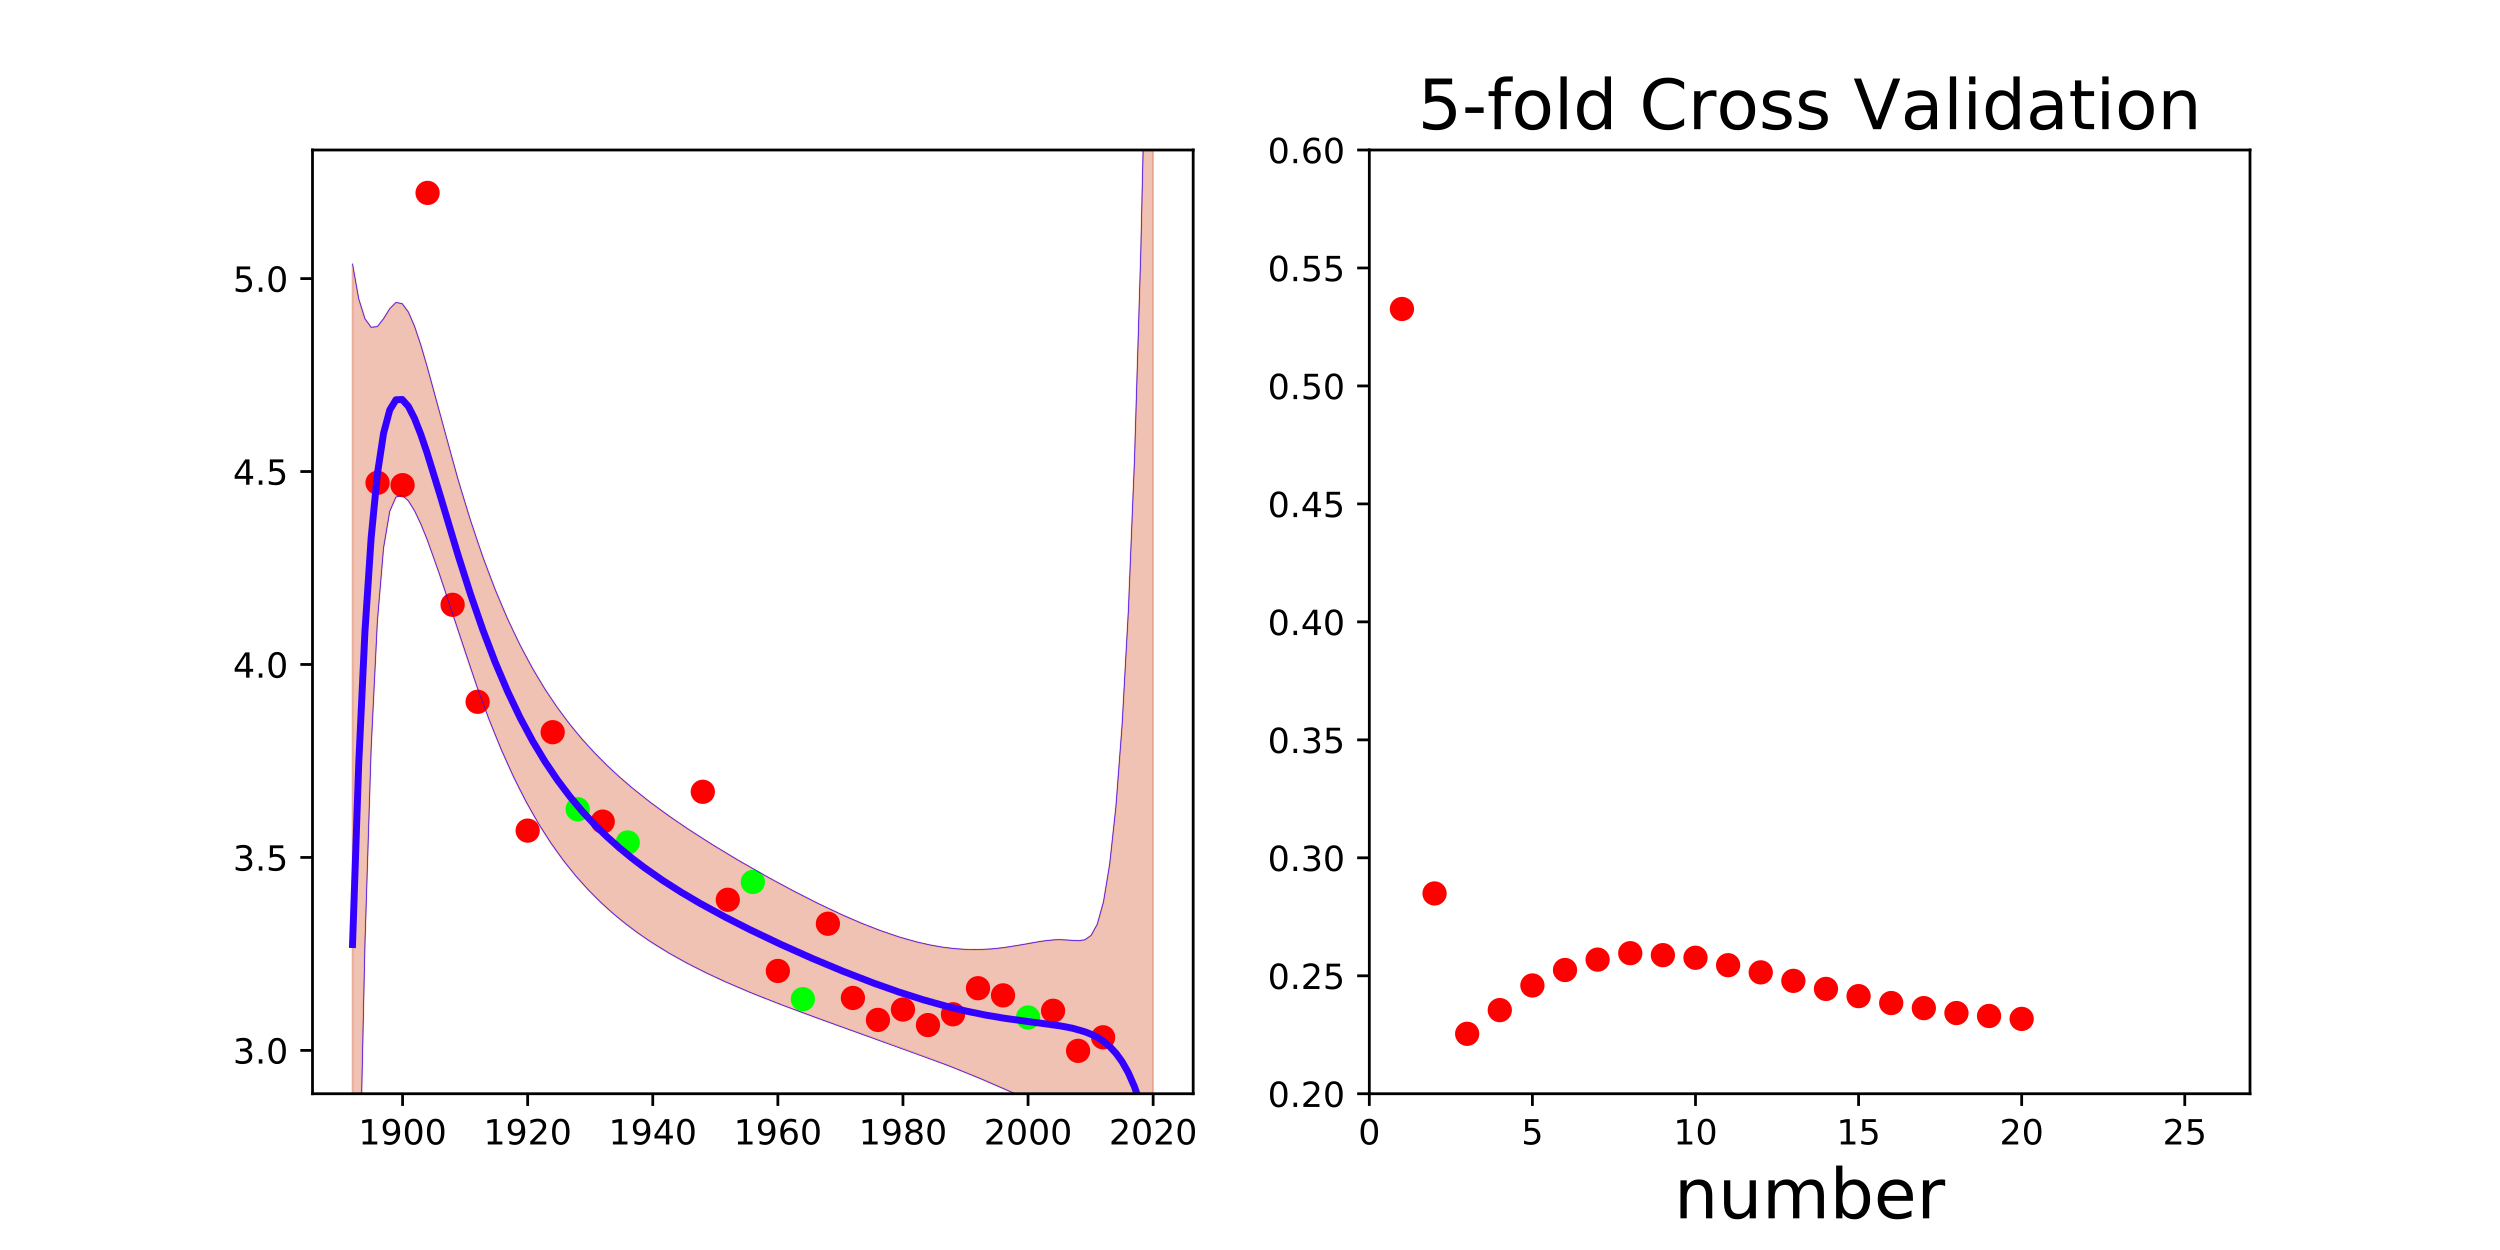 <?xml version="1.0" encoding="utf-8" standalone="no"?>
<!DOCTYPE svg PUBLIC "-//W3C//DTD SVG 1.1//EN"
  "http://www.w3.org/Graphics/SVG/1.1/DTD/svg11.dtd">
<!-- Created with matplotlib (http://matplotlib.org/) -->
<svg height="360pt" version="1.1" viewBox="0 0 720 360" width="720pt" xmlns="http://www.w3.org/2000/svg" xmlns:xlink="http://www.w3.org/1999/xlink">
 <defs>
  <style type="text/css">
*{stroke-linecap:butt;stroke-linejoin:round;}
  </style>
 </defs>
 <g id="figure_1">
  <g id="patch_1">
   <path d="M 0 360 
L 720 360 
L 720 0 
L 0 0 
z
" style="fill:none;"/>
  </g>
  <g id="axes_1">
   <g id="patch_2">
    <path d="M 90 315 
L 343.636 315 
L 343.636 43.2 
L 90 43.2 
z
" style="fill:none;"/>
   </g>
   <g id="patch_3">
    <path clip-path="url(#p82df123329)" d="M 101.529 76.041 
L 103.316 86.064 
L 105.104 91.789 
L 106.891 94.267 
L 108.679 94.055 
L 110.466 91.777 
L 112.254 88.869 
L 114.041 87.111 
L 115.828 87.439 
L 117.616 89.871 
L 119.403 94.002 
L 121.191 99.341 
L 122.978 105.447 
L 124.766 111.969 
L 126.553 118.645 
L 128.34 125.295 
L 130.128 131.796 
L 131.915 138.073 
L 133.703 144.086 
L 135.49 149.813 
L 137.278 155.249 
L 139.065 160.397 
L 140.852 165.264 
L 142.64 169.86 
L 144.427 174.199 
L 146.215 178.293 
L 148.002 182.155 
L 149.79 185.798 
L 151.577 189.237 
L 153.364 192.482 
L 155.152 195.547 
L 156.939 198.444 
L 158.727 201.184 
L 160.514 203.778 
L 162.302 206.237 
L 164.089 208.57 
L 165.876 210.787 
L 167.664 212.897 
L 169.451 214.909 
L 171.239 216.83 
L 173.026 218.668 
L 174.814 220.429 
L 176.601 222.119 
L 178.388 223.746 
L 180.176 225.314 
L 181.963 226.828 
L 183.751 228.293 
L 185.538 229.713 
L 187.326 231.092 
L 189.113 232.433 
L 190.9 233.741 
L 192.688 235.017 
L 194.475 236.265 
L 196.263 237.487 
L 198.05 238.684 
L 199.838 239.86 
L 201.625 241.015 
L 203.412 242.152 
L 205.2 243.271 
L 206.987 244.373 
L 208.775 245.461 
L 210.562 246.534 
L 212.35 247.593 
L 214.137 248.638 
L 215.924 249.671 
L 217.712 250.691 
L 219.499 251.699 
L 221.287 252.695 
L 223.074 253.678 
L 224.862 254.648 
L 226.649 255.606 
L 228.436 256.55 
L 230.224 257.481 
L 232.011 258.398 
L 233.799 259.299 
L 235.586 260.186 
L 237.374 261.056 
L 239.161 261.908 
L 240.948 262.743 
L 242.736 263.558 
L 244.523 264.352 
L 246.311 265.125 
L 248.098 265.875 
L 249.886 266.6 
L 251.673 267.299 
L 253.461 267.97 
L 255.248 268.612 
L 257.035 269.223 
L 258.823 269.801 
L 260.61 270.344 
L 262.398 270.85 
L 264.185 271.318 
L 265.973 271.745 
L 267.76 272.129 
L 269.547 272.469 
L 271.335 272.763 
L 273.122 273.008 
L 274.91 273.204 
L 276.697 273.349 
L 278.485 273.441 
L 280.272 273.48 
L 282.059 273.465 
L 283.847 273.398 
L 285.634 273.278 
L 287.422 273.108 
L 289.209 272.891 
L 290.997 272.633 
L 292.784 272.34 
L 294.571 272.023 
L 296.359 271.695 
L 298.146 271.372 
L 299.934 271.077 
L 301.721 270.835 
L 303.509 270.674 
L 305.296 270.619 
L 307.083 270.68 
L 308.871 270.825 
L 310.658 270.924 
L 312.446 270.658 
L 314.233 269.398 
L 316.021 266.15 
L 317.808 259.698 
L 319.595 248.828 
L 321.383 232.322 
L 323.17 208.734 
L 324.958 176.165 
L 326.745 132.077 
L 328.533 73.118 
L 330.32 -5.083 
L 332.107 -108.184 
L 332.107 775.859 
L 330.32 655.271 
L 328.533 563.49 
L 326.745 493.993 
L 324.958 441.729 
L 323.17 402.817 
L 321.383 374.309 
L 319.595 353.983 
L 317.808 340.145 
L 316.021 331.382 
L 314.233 326.327 
L 312.446 323.645 
L 310.658 322.25 
L 308.871 321.44 
L 307.083 320.837 
L 305.296 320.268 
L 303.509 319.665 
L 301.721 319.01 
L 299.934 318.305 
L 298.146 317.561 
L 296.359 316.79 
L 294.571 316.002 
L 292.784 315.205 
L 290.997 314.408 
L 289.209 313.614 
L 287.422 312.826 
L 285.634 312.048 
L 283.847 311.28 
L 282.059 310.523 
L 280.272 309.778 
L 278.485 309.044 
L 276.697 308.321 
L 274.91 307.609 
L 273.122 306.907 
L 271.335 306.215 
L 269.547 305.531 
L 267.76 304.856 
L 265.973 304.187 
L 264.185 303.526 
L 262.398 302.87 
L 260.61 302.22 
L 258.823 301.573 
L 257.035 300.931 
L 255.248 300.292 
L 253.461 299.655 
L 251.673 299.02 
L 249.886 298.386 
L 248.098 297.753 
L 246.311 297.119 
L 244.523 296.486 
L 242.736 295.851 
L 240.948 295.214 
L 239.161 294.575 
L 237.374 293.933 
L 235.586 293.288 
L 233.799 292.638 
L 232.011 291.984 
L 230.224 291.325 
L 228.436 290.66 
L 226.649 289.988 
L 224.862 289.308 
L 223.074 288.62 
L 221.287 287.923 
L 219.499 287.216 
L 217.712 286.497 
L 215.924 285.767 
L 214.137 285.023 
L 212.35 284.265 
L 210.562 283.491 
L 208.775 282.699 
L 206.987 281.889 
L 205.2 281.059 
L 203.412 280.206 
L 201.625 279.33 
L 199.838 278.428 
L 198.05 277.497 
L 196.263 276.536 
L 194.475 275.543 
L 192.688 274.514 
L 190.9 273.446 
L 189.113 272.338 
L 187.326 271.185 
L 185.538 269.984 
L 183.751 268.731 
L 181.963 267.423 
L 180.176 266.054 
L 178.388 264.621 
L 176.601 263.118 
L 174.814 261.541 
L 173.026 259.883 
L 171.239 258.138 
L 169.451 256.301 
L 167.664 254.363 
L 165.876 252.317 
L 164.089 250.156 
L 162.302 247.87 
L 160.514 245.452 
L 158.727 242.89 
L 156.939 240.176 
L 155.152 237.299 
L 153.364 234.248 
L 151.577 231.012 
L 149.79 227.582 
L 148.002 223.946 
L 146.215 220.096 
L 144.427 216.026 
L 142.64 211.73 
L 140.852 207.208 
L 139.065 202.465 
L 137.278 197.512 
L 135.49 192.369 
L 133.703 187.067 
L 131.915 181.65 
L 130.128 176.172 
L 128.34 170.705 
L 126.553 165.335 
L 124.766 160.16 
L 122.978 155.3 
L 121.191 150.894 
L 119.403 147.123 
L 117.616 144.241 
L 115.828 142.664 
L 114.041 143.159 
L 112.254 147.248 
L 110.466 157.8 
L 108.679 179.049 
L 106.891 215.557 
L 105.104 271.897 
L 103.316 353.609 
L 101.529 468.014 
z
" style="fill:#cc3300;opacity:0.3;stroke:#cc3300;stroke-linejoin:miter;stroke-width:0.5;"/>
   </g>
   <g id="matplotlib.axis_1">
    <g id="xtick_1">
     <g id="line2d_1">
      <defs>
       <path d="M 0 0 
L 0 3.5 
" id="m0e217f5b23" style="stroke:#000000;stroke-width:0.8;"/>
      </defs>
      <g>
       <use style="stroke:#000000;stroke-width:0.8;" x="115.94" xlink:href="#m0e217f5b23" y="315"/>
      </g>
     </g>
     <g id="text_1">
      <!-- 1900 -->
      <defs>
       <path d="M 12.406 8.297 
L 28.516 8.297 
L 28.516 63.922 
L 10.984 60.406 
L 10.984 69.391 
L 28.422 72.906 
L 38.281 72.906 
L 38.281 8.297 
L 54.391 8.297 
L 54.391 0 
L 12.406 0 
z
" id="DejaVuSans-31"/>
       <path d="M 10.984 1.516 
L 10.984 10.5 
Q 14.703 8.734 18.5 7.812 
Q 22.312 6.891 25.984 6.891 
Q 35.75 6.891 40.891 13.453 
Q 46.047 20.016 46.781 33.406 
Q 43.953 29.203 39.594 26.953 
Q 35.25 24.703 29.984 24.703 
Q 19.047 24.703 12.672 31.312 
Q 6.297 37.938 6.297 49.422 
Q 6.297 60.641 12.938 67.422 
Q 19.578 74.219 30.609 74.219 
Q 43.266 74.219 49.922 64.516 
Q 56.594 54.828 56.594 36.375 
Q 56.594 19.141 48.406 8.859 
Q 40.234 -1.422 26.422 -1.422 
Q 22.703 -1.422 18.891 -0.688 
Q 15.094 0.047 10.984 1.516 
z
M 30.609 32.422 
Q 37.25 32.422 41.125 36.953 
Q 45.016 41.5 45.016 49.422 
Q 45.016 57.281 41.125 61.844 
Q 37.25 66.406 30.609 66.406 
Q 23.969 66.406 20.094 61.844 
Q 16.219 57.281 16.219 49.422 
Q 16.219 41.5 20.094 36.953 
Q 23.969 32.422 30.609 32.422 
z
" id="DejaVuSans-39"/>
       <path d="M 31.781 66.406 
Q 24.172 66.406 20.328 58.906 
Q 16.5 51.422 16.5 36.375 
Q 16.5 21.391 20.328 13.891 
Q 24.172 6.391 31.781 6.391 
Q 39.453 6.391 43.281 13.891 
Q 47.125 21.391 47.125 36.375 
Q 47.125 51.422 43.281 58.906 
Q 39.453 66.406 31.781 66.406 
z
M 31.781 74.219 
Q 44.047 74.219 50.516 64.516 
Q 56.984 54.828 56.984 36.375 
Q 56.984 17.969 50.516 8.266 
Q 44.047 -1.422 31.781 -1.422 
Q 19.531 -1.422 13.062 8.266 
Q 6.594 17.969 6.594 36.375 
Q 6.594 54.828 13.062 64.516 
Q 19.531 74.219 31.781 74.219 
z
" id="DejaVuSans-30"/>
      </defs>
      <g transform="translate(103.215 329.598)scale(0.1 -0.1)">
       <use xlink:href="#DejaVuSans-31"/>
       <use x="63.623" xlink:href="#DejaVuSans-39"/>
       <use x="127.246" xlink:href="#DejaVuSans-30"/>
       <use x="190.869" xlink:href="#DejaVuSans-30"/>
      </g>
     </g>
    </g>
    <g id="xtick_2">
     <g id="line2d_2">
      <g>
       <use style="stroke:#000000;stroke-width:0.8;" x="151.968" xlink:href="#m0e217f5b23" y="315"/>
      </g>
     </g>
     <g id="text_2">
      <!-- 1920 -->
      <defs>
       <path d="M 19.188 8.297 
L 53.609 8.297 
L 53.609 0 
L 7.328 0 
L 7.328 8.297 
Q 12.938 14.109 22.625 23.891 
Q 32.328 33.688 34.812 36.531 
Q 39.547 41.844 41.422 45.531 
Q 43.312 49.219 43.312 52.781 
Q 43.312 58.594 39.234 62.25 
Q 35.156 65.922 28.609 65.922 
Q 23.969 65.922 18.812 64.312 
Q 13.672 62.703 7.812 59.422 
L 7.812 69.391 
Q 13.766 71.781 18.938 73 
Q 24.125 74.219 28.422 74.219 
Q 39.75 74.219 46.484 68.547 
Q 53.219 62.891 53.219 53.422 
Q 53.219 48.922 51.531 44.891 
Q 49.859 40.875 45.406 35.406 
Q 44.188 33.984 37.641 27.219 
Q 31.109 20.453 19.188 8.297 
z
" id="DejaVuSans-32"/>
      </defs>
      <g transform="translate(139.243 329.598)scale(0.1 -0.1)">
       <use xlink:href="#DejaVuSans-31"/>
       <use x="63.623" xlink:href="#DejaVuSans-39"/>
       <use x="127.246" xlink:href="#DejaVuSans-32"/>
       <use x="190.869" xlink:href="#DejaVuSans-30"/>
      </g>
     </g>
    </g>
    <g id="xtick_3">
     <g id="line2d_3">
      <g>
       <use style="stroke:#000000;stroke-width:0.8;" x="187.996" xlink:href="#m0e217f5b23" y="315"/>
      </g>
     </g>
     <g id="text_3">
      <!-- 1940 -->
      <defs>
       <path d="M 37.797 64.312 
L 12.891 25.391 
L 37.797 25.391 
z
M 35.203 72.906 
L 47.609 72.906 
L 47.609 25.391 
L 58.016 25.391 
L 58.016 17.188 
L 47.609 17.188 
L 47.609 0 
L 37.797 0 
L 37.797 17.188 
L 4.891 17.188 
L 4.891 26.703 
z
" id="DejaVuSans-34"/>
      </defs>
      <g transform="translate(175.271 329.598)scale(0.1 -0.1)">
       <use xlink:href="#DejaVuSans-31"/>
       <use x="63.623" xlink:href="#DejaVuSans-39"/>
       <use x="127.246" xlink:href="#DejaVuSans-34"/>
       <use x="190.869" xlink:href="#DejaVuSans-30"/>
      </g>
     </g>
    </g>
    <g id="xtick_4">
     <g id="line2d_4">
      <g>
       <use style="stroke:#000000;stroke-width:0.8;" x="224.024" xlink:href="#m0e217f5b23" y="315"/>
      </g>
     </g>
     <g id="text_4">
      <!-- 1960 -->
      <defs>
       <path d="M 33.016 40.375 
Q 26.375 40.375 22.484 35.828 
Q 18.609 31.297 18.609 23.391 
Q 18.609 15.531 22.484 10.953 
Q 26.375 6.391 33.016 6.391 
Q 39.656 6.391 43.531 10.953 
Q 47.406 15.531 47.406 23.391 
Q 47.406 31.297 43.531 35.828 
Q 39.656 40.375 33.016 40.375 
z
M 52.594 71.297 
L 52.594 62.312 
Q 48.875 64.062 45.094 64.984 
Q 41.312 65.922 37.594 65.922 
Q 27.828 65.922 22.672 59.328 
Q 17.531 52.734 16.797 39.406 
Q 19.672 43.656 24.016 45.922 
Q 28.375 48.188 33.594 48.188 
Q 44.578 48.188 50.953 41.516 
Q 57.328 34.859 57.328 23.391 
Q 57.328 12.156 50.688 5.359 
Q 44.047 -1.422 33.016 -1.422 
Q 20.359 -1.422 13.672 8.266 
Q 6.984 17.969 6.984 36.375 
Q 6.984 53.656 15.188 63.938 
Q 23.391 74.219 37.203 74.219 
Q 40.922 74.219 44.703 73.484 
Q 48.484 72.75 52.594 71.297 
z
" id="DejaVuSans-36"/>
      </defs>
      <g transform="translate(211.299 329.598)scale(0.1 -0.1)">
       <use xlink:href="#DejaVuSans-31"/>
       <use x="63.623" xlink:href="#DejaVuSans-39"/>
       <use x="127.246" xlink:href="#DejaVuSans-36"/>
       <use x="190.869" xlink:href="#DejaVuSans-30"/>
      </g>
     </g>
    </g>
    <g id="xtick_5">
     <g id="line2d_5">
      <g>
       <use style="stroke:#000000;stroke-width:0.8;" x="260.052" xlink:href="#m0e217f5b23" y="315"/>
      </g>
     </g>
     <g id="text_5">
      <!-- 1980 -->
      <defs>
       <path d="M 31.781 34.625 
Q 24.75 34.625 20.719 30.859 
Q 16.703 27.094 16.703 20.516 
Q 16.703 13.922 20.719 10.156 
Q 24.75 6.391 31.781 6.391 
Q 38.812 6.391 42.859 10.172 
Q 46.922 13.969 46.922 20.516 
Q 46.922 27.094 42.891 30.859 
Q 38.875 34.625 31.781 34.625 
z
M 21.922 38.812 
Q 15.578 40.375 12.031 44.719 
Q 8.5 49.078 8.5 55.328 
Q 8.5 64.062 14.719 69.141 
Q 20.953 74.219 31.781 74.219 
Q 42.672 74.219 48.875 69.141 
Q 55.078 64.062 55.078 55.328 
Q 55.078 49.078 51.531 44.719 
Q 48 40.375 41.703 38.812 
Q 48.828 37.156 52.797 32.312 
Q 56.781 27.484 56.781 20.516 
Q 56.781 9.906 50.312 4.234 
Q 43.844 -1.422 31.781 -1.422 
Q 19.734 -1.422 13.25 4.234 
Q 6.781 9.906 6.781 20.516 
Q 6.781 27.484 10.781 32.312 
Q 14.797 37.156 21.922 38.812 
z
M 18.312 54.391 
Q 18.312 48.734 21.844 45.562 
Q 25.391 42.391 31.781 42.391 
Q 38.141 42.391 41.719 45.562 
Q 45.312 48.734 45.312 54.391 
Q 45.312 60.062 41.719 63.234 
Q 38.141 66.406 31.781 66.406 
Q 25.391 66.406 21.844 63.234 
Q 18.312 60.062 18.312 54.391 
z
" id="DejaVuSans-38"/>
      </defs>
      <g transform="translate(247.327 329.598)scale(0.1 -0.1)">
       <use xlink:href="#DejaVuSans-31"/>
       <use x="63.623" xlink:href="#DejaVuSans-39"/>
       <use x="127.246" xlink:href="#DejaVuSans-38"/>
       <use x="190.869" xlink:href="#DejaVuSans-30"/>
      </g>
     </g>
    </g>
    <g id="xtick_6">
     <g id="line2d_6">
      <g>
       <use style="stroke:#000000;stroke-width:0.8;" x="296.08" xlink:href="#m0e217f5b23" y="315"/>
      </g>
     </g>
     <g id="text_6">
      <!-- 2000 -->
      <g transform="translate(283.355 329.598)scale(0.1 -0.1)">
       <use xlink:href="#DejaVuSans-32"/>
       <use x="63.623" xlink:href="#DejaVuSans-30"/>
       <use x="127.246" xlink:href="#DejaVuSans-30"/>
       <use x="190.869" xlink:href="#DejaVuSans-30"/>
      </g>
     </g>
    </g>
    <g id="xtick_7">
     <g id="line2d_7">
      <g>
       <use style="stroke:#000000;stroke-width:0.8;" x="332.107" xlink:href="#m0e217f5b23" y="315"/>
      </g>
     </g>
     <g id="text_7">
      <!-- 2020 -->
      <g transform="translate(319.382 329.598)scale(0.1 -0.1)">
       <use xlink:href="#DejaVuSans-32"/>
       <use x="63.623" xlink:href="#DejaVuSans-30"/>
       <use x="127.246" xlink:href="#DejaVuSans-32"/>
       <use x="190.869" xlink:href="#DejaVuSans-30"/>
      </g>
     </g>
    </g>
   </g>
   <g id="matplotlib.axis_2">
    <g id="ytick_1">
     <g id="line2d_8">
      <defs>
       <path d="M 0 0 
L -3.5 0 
" id="m6cc4fcee73" style="stroke:#000000;stroke-width:0.8;"/>
      </defs>
      <g>
       <use style="stroke:#000000;stroke-width:0.8;" x="90" xlink:href="#m6cc4fcee73" y="302.509"/>
      </g>
     </g>
     <g id="text_8">
      <!-- 3.0 -->
      <defs>
       <path d="M 40.578 39.312 
Q 47.656 37.797 51.625 33 
Q 55.609 28.219 55.609 21.188 
Q 55.609 10.406 48.188 4.484 
Q 40.766 -1.422 27.094 -1.422 
Q 22.516 -1.422 17.656 -0.516 
Q 12.797 0.391 7.625 2.203 
L 7.625 11.719 
Q 11.719 9.328 16.594 8.109 
Q 21.484 6.891 26.812 6.891 
Q 36.078 6.891 40.938 10.547 
Q 45.797 14.203 45.797 21.188 
Q 45.797 27.641 41.281 31.266 
Q 36.766 34.906 28.719 34.906 
L 20.219 34.906 
L 20.219 43.016 
L 29.109 43.016 
Q 36.375 43.016 40.234 45.922 
Q 44.094 48.828 44.094 54.297 
Q 44.094 59.906 40.109 62.906 
Q 36.141 65.922 28.719 65.922 
Q 24.656 65.922 20.016 65.031 
Q 15.375 64.156 9.812 62.312 
L 9.812 71.094 
Q 15.438 72.656 20.344 73.438 
Q 25.25 74.219 29.594 74.219 
Q 40.828 74.219 47.359 69.109 
Q 53.906 64.016 53.906 55.328 
Q 53.906 49.266 50.438 45.094 
Q 46.969 40.922 40.578 39.312 
z
" id="DejaVuSans-33"/>
       <path d="M 10.688 12.406 
L 21 12.406 
L 21 0 
L 10.688 0 
z
" id="DejaVuSans-2e"/>
      </defs>
      <g transform="translate(67.097 306.309)scale(0.1 -0.1)">
       <use xlink:href="#DejaVuSans-33"/>
       <use x="63.623" xlink:href="#DejaVuSans-2e"/>
       <use x="95.41" xlink:href="#DejaVuSans-30"/>
      </g>
     </g>
    </g>
    <g id="ytick_2">
     <g id="line2d_9">
      <g>
       <use style="stroke:#000000;stroke-width:0.8;" x="90" xlink:href="#m6cc4fcee73" y="246.941"/>
      </g>
     </g>
     <g id="text_9">
      <!-- 3.5 -->
      <defs>
       <path d="M 10.797 72.906 
L 49.516 72.906 
L 49.516 64.594 
L 19.828 64.594 
L 19.828 46.734 
Q 21.969 47.469 24.109 47.828 
Q 26.266 48.188 28.422 48.188 
Q 40.625 48.188 47.75 41.5 
Q 54.891 34.812 54.891 23.391 
Q 54.891 11.625 47.562 5.094 
Q 40.234 -1.422 26.906 -1.422 
Q 22.312 -1.422 17.547 -0.641 
Q 12.797 0.141 7.719 1.703 
L 7.719 11.625 
Q 12.109 9.234 16.797 8.062 
Q 21.484 6.891 26.703 6.891 
Q 35.156 6.891 40.078 11.328 
Q 45.016 15.766 45.016 23.391 
Q 45.016 31 40.078 35.438 
Q 35.156 39.891 26.703 39.891 
Q 22.75 39.891 18.812 39.016 
Q 14.891 38.141 10.797 36.281 
z
" id="DejaVuSans-35"/>
      </defs>
      <g transform="translate(67.097 250.74)scale(0.1 -0.1)">
       <use xlink:href="#DejaVuSans-33"/>
       <use x="63.623" xlink:href="#DejaVuSans-2e"/>
       <use x="95.41" xlink:href="#DejaVuSans-35"/>
      </g>
     </g>
    </g>
    <g id="ytick_3">
     <g id="line2d_10">
      <g>
       <use style="stroke:#000000;stroke-width:0.8;" x="90" xlink:href="#m6cc4fcee73" y="191.373"/>
      </g>
     </g>
     <g id="text_10">
      <!-- 4.0 -->
      <g transform="translate(67.097 195.172)scale(0.1 -0.1)">
       <use xlink:href="#DejaVuSans-34"/>
       <use x="63.623" xlink:href="#DejaVuSans-2e"/>
       <use x="95.41" xlink:href="#DejaVuSans-30"/>
      </g>
     </g>
    </g>
    <g id="ytick_4">
     <g id="line2d_11">
      <g>
       <use style="stroke:#000000;stroke-width:0.8;" x="90" xlink:href="#m6cc4fcee73" y="135.804"/>
      </g>
     </g>
     <g id="text_11">
      <!-- 4.5 -->
      <g transform="translate(67.097 139.604)scale(0.1 -0.1)">
       <use xlink:href="#DejaVuSans-34"/>
       <use x="63.623" xlink:href="#DejaVuSans-2e"/>
       <use x="95.41" xlink:href="#DejaVuSans-35"/>
      </g>
     </g>
    </g>
    <g id="ytick_5">
     <g id="line2d_12">
      <g>
       <use style="stroke:#000000;stroke-width:0.8;" x="90" xlink:href="#m6cc4fcee73" y="80.236"/>
      </g>
     </g>
     <g id="text_12">
      <!-- 5.0 -->
      <g transform="translate(67.097 84.035)scale(0.1 -0.1)">
       <use xlink:href="#DejaVuSans-35"/>
       <use x="63.623" xlink:href="#DejaVuSans-2e"/>
       <use x="95.41" xlink:href="#DejaVuSans-30"/>
      </g>
     </g>
    </g>
   </g>
   <g id="line2d_13">
    <defs>
     <path d="M 0 3 
C 0.796 3 1.559 2.684 2.121 2.121 
C 2.684 1.559 3 0.796 3 0 
C 3 -0.796 2.684 -1.559 2.121 -2.121 
C 1.559 -2.684 0.796 -3 0 -3 
C -0.796 -3 -1.559 -2.684 -2.121 -2.121 
C -2.684 -1.559 -3 -0.796 -3 0 
C -3 0.796 -2.684 1.559 -2.121 2.121 
C -1.559 2.684 -0.796 3 0 3 
z
" id="m9462f3efd0" style="stroke:#ff0000;"/>
    </defs>
    <g clip-path="url(#p82df123329)">
     <use style="fill:#ff0000;stroke:#ff0000;" x="303.285" xlink:href="#m9462f3efd0" y="291.1"/>
     <use style="fill:#ff0000;stroke:#ff0000;" x="267.257" xlink:href="#m9462f3efd0" y="295.227"/>
     <use style="fill:#ff0000;stroke:#ff0000;" x="202.407" xlink:href="#m9462f3efd0" y="228.036"/>
     <use style="fill:#ff0000;stroke:#ff0000;" x="288.874" xlink:href="#m9462f3efd0" y="286.667"/>
     <use style="fill:#ff0000;stroke:#ff0000;" x="108.735" xlink:href="#m9462f3efd0" y="139.046"/>
     <use style="fill:#ff0000;stroke:#ff0000;" x="159.174" xlink:href="#m9462f3efd0" y="210.872"/>
     <use style="fill:#ff0000;stroke:#ff0000;" x="130.351" xlink:href="#m9462f3efd0" y="174.182"/>
     <use style="fill:#ff0000;stroke:#ff0000;" x="238.435" xlink:href="#m9462f3efd0" y="266.035"/>
     <use style="fill:#ff0000;stroke:#ff0000;" x="151.968" xlink:href="#m9462f3efd0" y="239.216"/>
     <use style="fill:#ff0000;stroke:#ff0000;" x="252.846" xlink:href="#m9462f3efd0" y="293.734"/>
     <use style="fill:#ff0000;stroke:#ff0000;" x="274.463" xlink:href="#m9462f3efd0" y="292.11"/>
     <use style="fill:#ff0000;stroke:#ff0000;" x="317.696" xlink:href="#m9462f3efd0" y="298.739"/>
     <use style="fill:#ff0000;stroke:#ff0000;" x="245.64" xlink:href="#m9462f3efd0" y="287.413"/>
     <use style="fill:#ff0000;stroke:#ff0000;" x="260.052" xlink:href="#m9462f3efd0" y="290.749"/>
     <use style="fill:#ff0000;stroke:#ff0000;" x="173.585" xlink:href="#m9462f3efd0" y="236.623"/>
     <use style="fill:#ff0000;stroke:#ff0000;" x="115.94" xlink:href="#m9462f3efd0" y="139.724"/>
     <use style="fill:#ff0000;stroke:#ff0000;" x="137.557" xlink:href="#m9462f3efd0" y="202.118"/>
     <use style="fill:#ff0000;stroke:#ff0000;" x="224.024" xlink:href="#m9462f3efd0" y="279.634"/>
     <use style="fill:#ff0000;stroke:#ff0000;" x="281.668" xlink:href="#m9462f3efd0" y="284.603"/>
     <use style="fill:#ff0000;stroke:#ff0000;" x="310.491" xlink:href="#m9462f3efd0" y="302.645"/>
     <use style="fill:#ff0000;stroke:#ff0000;" x="123.146" xlink:href="#m9462f3efd0" y="55.555"/>
     <use style="fill:#ff0000;stroke:#ff0000;" x="209.613" xlink:href="#m9462f3efd0" y="259.134"/>
    </g>
   </g>
   <g id="line2d_14">
    <defs>
     <path d="M 0 3 
C 0.796 3 1.559 2.684 2.121 2.121 
C 2.684 1.559 3 0.796 3 0 
C 3 -0.796 2.684 -1.559 2.121 -2.121 
C 1.559 -2.684 0.796 -3 0 -3 
C -0.796 -3 -1.559 -2.684 -2.121 -2.121 
C -2.684 -1.559 -3 -0.796 -3 0 
C -3 0.796 -2.684 1.559 -2.121 2.121 
C -1.559 2.684 -0.796 3 0 3 
z
" id="m774ca72acb" style="stroke:#00ff00;"/>
    </defs>
    <g clip-path="url(#p82df123329)">
     <use style="fill:#00ff00;stroke:#00ff00;" x="296.08" xlink:href="#m774ca72acb" y="293.032"/>
     <use style="fill:#00ff00;stroke:#00ff00;" x="180.79" xlink:href="#m774ca72acb" y="242.628"/>
     <use style="fill:#00ff00;stroke:#00ff00;" x="216.818" xlink:href="#m774ca72acb" y="254.006"/>
     <use style="fill:#00ff00;stroke:#00ff00;" x="166.379" xlink:href="#m774ca72acb" y="233.067"/>
     <use style="fill:#00ff00;stroke:#00ff00;" x="231.229" xlink:href="#m774ca72acb" y="287.755"/>
    </g>
   </g>
   <g id="line2d_15">
    <path clip-path="url(#p82df123329)" d="M 101.529 272.027 
L 103.316 219.837 
L 105.104 181.843 
L 106.891 154.912 
L 108.679 136.552 
L 110.466 124.788 
L 112.254 118.059 
L 114.041 115.135 
L 115.828 115.052 
L 117.616 117.056 
L 119.403 120.562 
L 121.191 125.117 
L 122.978 130.373 
L 126.553 141.99 
L 131.915 159.862 
L 135.49 171.091 
L 139.065 181.431 
L 142.64 190.795 
L 146.215 199.195 
L 149.79 206.69 
L 153.364 213.365 
L 156.939 219.31 
L 160.514 224.615 
L 164.089 229.363 
L 167.664 233.63 
L 171.239 237.484 
L 174.814 240.985 
L 178.388 244.183 
L 181.963 247.125 
L 185.538 249.848 
L 190.9 253.594 
L 196.263 257.011 
L 201.625 260.173 
L 208.775 264.08 
L 215.924 267.719 
L 224.862 271.978 
L 233.799 275.969 
L 242.736 279.704 
L 251.673 283.159 
L 258.823 285.687 
L 265.973 287.966 
L 273.122 289.958 
L 278.485 291.242 
L 283.847 292.339 
L 289.209 293.252 
L 296.359 294.242 
L 305.296 295.444 
L 308.871 296.132 
L 312.446 297.152 
L 314.233 297.862 
L 316.021 298.766 
L 317.808 299.922 
L 319.595 301.406 
L 321.383 303.315 
L 323.17 305.776 
L 324.958 308.947 
L 326.745 313.035 
L 328.533 318.304 
L 330.32 325.094 
L 332.107 333.838 
L 332.107 333.838 
" style="fill:none;stroke:#3300ff;stroke-linecap:square;stroke-width:2;"/>
   </g>
   <g id="line2d_16">
    <path clip-path="url(#p82df123329)" d="M 101.529 76.041 
L 103.316 86.064 
L 105.104 91.789 
L 106.891 94.267 
L 108.679 94.055 
L 110.466 91.777 
L 112.254 88.869 
L 114.041 87.111 
L 115.828 87.439 
L 117.616 89.871 
L 119.403 94.002 
L 121.191 99.341 
L 122.978 105.447 
L 131.915 138.073 
L 135.49 149.813 
L 139.065 160.397 
L 142.64 169.86 
L 146.215 178.293 
L 149.79 185.798 
L 153.364 192.482 
L 156.939 198.444 
L 160.514 203.778 
L 164.089 208.57 
L 167.664 212.897 
L 171.239 216.83 
L 174.814 220.429 
L 178.388 223.746 
L 181.963 226.828 
L 187.326 231.092 
L 192.688 235.017 
L 198.05 238.684 
L 205.2 243.271 
L 212.35 247.593 
L 221.287 252.695 
L 228.436 256.55 
L 235.586 260.186 
L 242.736 263.558 
L 248.098 265.875 
L 253.461 267.97 
L 258.823 269.801 
L 264.185 271.318 
L 267.76 272.129 
L 271.335 272.763 
L 274.91 273.204 
L 278.485 273.441 
L 282.059 273.465 
L 285.634 273.278 
L 289.209 272.891 
L 294.571 272.023 
L 299.934 271.077 
L 303.509 270.674 
L 305.296 270.619 
L 308.871 270.825 
L 310.658 270.924 
L 312.446 270.658 
L 314.233 269.398 
L 316.021 266.15 
L 317.808 259.698 
L 319.595 248.828 
L 321.383 232.322 
L 323.17 208.734 
L 324.958 176.165 
L 326.745 132.077 
L 328.533 73.118 
L 330.227 -1 
L 330.227 -1 
" style="fill:none;stroke:#3300ff;stroke-linecap:square;stroke-width:0.2;"/>
   </g>
   <g id="line2d_17">
    <path clip-path="url(#p82df123329)" d="M 103.201 361 
L 103.316 353.609 
L 105.104 271.897 
L 106.891 215.557 
L 108.679 179.049 
L 110.466 157.8 
L 112.254 147.248 
L 114.041 143.159 
L 115.828 142.664 
L 117.616 144.241 
L 119.403 147.123 
L 121.191 150.894 
L 122.978 155.3 
L 126.553 165.335 
L 137.278 197.512 
L 140.852 207.208 
L 144.427 216.026 
L 148.002 223.946 
L 151.577 231.012 
L 155.152 237.299 
L 158.727 242.89 
L 162.302 247.87 
L 165.876 252.317 
L 169.451 256.301 
L 173.026 259.883 
L 176.601 263.118 
L 180.176 266.054 
L 183.751 268.731 
L 187.326 271.185 
L 192.688 274.514 
L 198.05 277.497 
L 203.412 280.206 
L 208.775 282.699 
L 215.924 285.767 
L 224.862 289.308 
L 235.586 293.288 
L 273.122 306.907 
L 282.059 310.523 
L 290.997 314.408 
L 299.934 318.305 
L 303.509 319.665 
L 308.871 321.44 
L 310.658 322.25 
L 312.446 323.645 
L 314.233 326.327 
L 316.021 331.382 
L 317.808 340.145 
L 319.595 353.983 
L 320.212 361 
L 320.212 361 
" style="fill:none;stroke:#3300ff;stroke-linecap:square;stroke-width:0.2;"/>
   </g>
   <g id="patch_4">
    <path d="M 90 315 
L 90 43.2 
" style="fill:none;stroke:#000000;stroke-linecap:square;stroke-linejoin:miter;stroke-width:0.8;"/>
   </g>
   <g id="patch_5">
    <path d="M 343.636 315 
L 343.636 43.2 
" style="fill:none;stroke:#000000;stroke-linecap:square;stroke-linejoin:miter;stroke-width:0.8;"/>
   </g>
   <g id="patch_6">
    <path d="M 90 315 
L 343.636 315 
" style="fill:none;stroke:#000000;stroke-linecap:square;stroke-linejoin:miter;stroke-width:0.8;"/>
   </g>
   <g id="patch_7">
    <path d="M 90 43.2 
L 343.636 43.2 
" style="fill:none;stroke:#000000;stroke-linecap:square;stroke-linejoin:miter;stroke-width:0.8;"/>
   </g>
  </g>
  <g id="axes_2">
   <g id="patch_8">
    <path d="M 394.364 315 
L 648 315 
L 648 43.2 
L 394.364 43.2 
z
" style="fill:none;"/>
   </g>
   <g id="matplotlib.axis_3">
    <g id="xtick_8">
     <g id="line2d_18">
      <g>
       <use style="stroke:#000000;stroke-width:0.8;" x="394.364" xlink:href="#m0e217f5b23" y="315"/>
      </g>
     </g>
     <g id="text_13">
      <!-- 0 -->
      <g transform="translate(391.182 329.598)scale(0.1 -0.1)">
       <use xlink:href="#DejaVuSans-30"/>
      </g>
     </g>
    </g>
    <g id="xtick_9">
     <g id="line2d_19">
      <g>
       <use style="stroke:#000000;stroke-width:0.8;" x="441.333" xlink:href="#m0e217f5b23" y="315"/>
      </g>
     </g>
     <g id="text_14">
      <!-- 5 -->
      <g transform="translate(438.152 329.598)scale(0.1 -0.1)">
       <use xlink:href="#DejaVuSans-35"/>
      </g>
     </g>
    </g>
    <g id="xtick_10">
     <g id="line2d_20">
      <g>
       <use style="stroke:#000000;stroke-width:0.8;" x="488.303" xlink:href="#m0e217f5b23" y="315"/>
      </g>
     </g>
     <g id="text_15">
      <!-- 10 -->
      <g transform="translate(481.941 329.598)scale(0.1 -0.1)">
       <use xlink:href="#DejaVuSans-31"/>
       <use x="63.623" xlink:href="#DejaVuSans-30"/>
      </g>
     </g>
    </g>
    <g id="xtick_11">
     <g id="line2d_21">
      <g>
       <use style="stroke:#000000;stroke-width:0.8;" x="535.273" xlink:href="#m0e217f5b23" y="315"/>
      </g>
     </g>
     <g id="text_16">
      <!-- 15 -->
      <g transform="translate(528.91 329.598)scale(0.1 -0.1)">
       <use xlink:href="#DejaVuSans-31"/>
       <use x="63.623" xlink:href="#DejaVuSans-35"/>
      </g>
     </g>
    </g>
    <g id="xtick_12">
     <g id="line2d_22">
      <g>
       <use style="stroke:#000000;stroke-width:0.8;" x="582.242" xlink:href="#m0e217f5b23" y="315"/>
      </g>
     </g>
     <g id="text_17">
      <!-- 20 -->
      <g transform="translate(575.88 329.598)scale(0.1 -0.1)">
       <use xlink:href="#DejaVuSans-32"/>
       <use x="63.623" xlink:href="#DejaVuSans-30"/>
      </g>
     </g>
    </g>
    <g id="xtick_13">
     <g id="line2d_23">
      <g>
       <use style="stroke:#000000;stroke-width:0.8;" x="629.212" xlink:href="#m0e217f5b23" y="315"/>
      </g>
     </g>
     <g id="text_18">
      <!-- 25 -->
      <g transform="translate(622.85 329.598)scale(0.1 -0.1)">
       <use xlink:href="#DejaVuSans-32"/>
       <use x="63.623" xlink:href="#DejaVuSans-35"/>
      </g>
     </g>
    </g>
    <g id="text_19">
     <!-- number -->
     <defs>
      <path d="M 54.891 33.016 
L 54.891 0 
L 45.906 0 
L 45.906 32.719 
Q 45.906 40.484 42.875 44.328 
Q 39.844 48.188 33.797 48.188 
Q 26.516 48.188 22.312 43.547 
Q 18.109 38.922 18.109 30.906 
L 18.109 0 
L 9.078 0 
L 9.078 54.688 
L 18.109 54.688 
L 18.109 46.188 
Q 21.344 51.125 25.703 53.562 
Q 30.078 56 35.797 56 
Q 45.219 56 50.047 50.172 
Q 54.891 44.344 54.891 33.016 
z
" id="DejaVuSans-6e"/>
      <path d="M 8.5 21.578 
L 8.5 54.688 
L 17.484 54.688 
L 17.484 21.922 
Q 17.484 14.156 20.5 10.266 
Q 23.531 6.391 29.594 6.391 
Q 36.859 6.391 41.078 11.031 
Q 45.312 15.672 45.312 23.688 
L 45.312 54.688 
L 54.297 54.688 
L 54.297 0 
L 45.312 0 
L 45.312 8.406 
Q 42.047 3.422 37.719 1 
Q 33.406 -1.422 27.688 -1.422 
Q 18.266 -1.422 13.375 4.438 
Q 8.5 10.297 8.5 21.578 
z
M 31.109 56 
z
" id="DejaVuSans-75"/>
      <path d="M 52 44.188 
Q 55.375 50.25 60.062 53.125 
Q 64.75 56 71.094 56 
Q 79.641 56 84.281 50.016 
Q 88.922 44.047 88.922 33.016 
L 88.922 0 
L 79.891 0 
L 79.891 32.719 
Q 79.891 40.578 77.094 44.375 
Q 74.312 48.188 68.609 48.188 
Q 61.625 48.188 57.562 43.547 
Q 53.516 38.922 53.516 30.906 
L 53.516 0 
L 44.484 0 
L 44.484 32.719 
Q 44.484 40.625 41.703 44.406 
Q 38.922 48.188 33.109 48.188 
Q 26.219 48.188 22.156 43.531 
Q 18.109 38.875 18.109 30.906 
L 18.109 0 
L 9.078 0 
L 9.078 54.688 
L 18.109 54.688 
L 18.109 46.188 
Q 21.188 51.219 25.484 53.609 
Q 29.781 56 35.688 56 
Q 41.656 56 45.828 52.969 
Q 50 49.953 52 44.188 
z
" id="DejaVuSans-6d"/>
      <path d="M 48.688 27.297 
Q 48.688 37.203 44.609 42.844 
Q 40.531 48.484 33.406 48.484 
Q 26.266 48.484 22.188 42.844 
Q 18.109 37.203 18.109 27.297 
Q 18.109 17.391 22.188 11.75 
Q 26.266 6.109 33.406 6.109 
Q 40.531 6.109 44.609 11.75 
Q 48.688 17.391 48.688 27.297 
z
M 18.109 46.391 
Q 20.953 51.266 25.266 53.625 
Q 29.594 56 35.594 56 
Q 45.562 56 51.781 48.094 
Q 58.016 40.188 58.016 27.297 
Q 58.016 14.406 51.781 6.484 
Q 45.562 -1.422 35.594 -1.422 
Q 29.594 -1.422 25.266 0.953 
Q 20.953 3.328 18.109 8.203 
L 18.109 0 
L 9.078 0 
L 9.078 75.984 
L 18.109 75.984 
z
" id="DejaVuSans-62"/>
      <path d="M 56.203 29.594 
L 56.203 25.203 
L 14.891 25.203 
Q 15.484 15.922 20.484 11.062 
Q 25.484 6.203 34.422 6.203 
Q 39.594 6.203 44.453 7.469 
Q 49.312 8.734 54.109 11.281 
L 54.109 2.781 
Q 49.266 0.734 44.188 -0.344 
Q 39.109 -1.422 33.891 -1.422 
Q 20.797 -1.422 13.156 6.188 
Q 5.516 13.812 5.516 26.812 
Q 5.516 40.234 12.766 48.109 
Q 20.016 56 32.328 56 
Q 43.359 56 49.781 48.891 
Q 56.203 41.797 56.203 29.594 
z
M 47.219 32.234 
Q 47.125 39.594 43.094 43.984 
Q 39.062 48.391 32.422 48.391 
Q 24.906 48.391 20.391 44.141 
Q 15.875 39.891 15.188 32.172 
z
" id="DejaVuSans-65"/>
      <path d="M 41.109 46.297 
Q 39.594 47.172 37.812 47.578 
Q 36.031 48 33.891 48 
Q 26.266 48 22.188 43.047 
Q 18.109 38.094 18.109 28.812 
L 18.109 0 
L 9.078 0 
L 9.078 54.688 
L 18.109 54.688 
L 18.109 46.188 
Q 20.953 51.172 25.484 53.578 
Q 30.031 56 36.531 56 
Q 37.453 56 38.578 55.875 
Q 39.703 55.766 41.062 55.516 
z
" id="DejaVuSans-72"/>
     </defs>
     <g transform="translate(482.154 350.875)scale(0.2 -0.2)">
      <use xlink:href="#DejaVuSans-6e"/>
      <use x="63.379" xlink:href="#DejaVuSans-75"/>
      <use x="126.758" xlink:href="#DejaVuSans-6d"/>
      <use x="224.17" xlink:href="#DejaVuSans-62"/>
      <use x="287.646" xlink:href="#DejaVuSans-65"/>
      <use x="349.17" xlink:href="#DejaVuSans-72"/>
     </g>
    </g>
   </g>
   <g id="matplotlib.axis_4">
    <g id="ytick_6">
     <g id="line2d_24">
      <g>
       <use style="stroke:#000000;stroke-width:0.8;" x="394.364" xlink:href="#m6cc4fcee73" y="315"/>
      </g>
     </g>
     <g id="text_20">
      <!-- 0.20 -->
      <g transform="translate(365.098 318.799)scale(0.1 -0.1)">
       <use xlink:href="#DejaVuSans-30"/>
       <use x="63.623" xlink:href="#DejaVuSans-2e"/>
       <use x="95.41" xlink:href="#DejaVuSans-32"/>
       <use x="159.033" xlink:href="#DejaVuSans-30"/>
      </g>
     </g>
    </g>
    <g id="ytick_7">
     <g id="line2d_25">
      <g>
       <use style="stroke:#000000;stroke-width:0.8;" x="394.364" xlink:href="#m6cc4fcee73" y="281.025"/>
      </g>
     </g>
     <g id="text_21">
      <!-- 0.25 -->
      <g transform="translate(365.098 284.824)scale(0.1 -0.1)">
       <use xlink:href="#DejaVuSans-30"/>
       <use x="63.623" xlink:href="#DejaVuSans-2e"/>
       <use x="95.41" xlink:href="#DejaVuSans-32"/>
       <use x="159.033" xlink:href="#DejaVuSans-35"/>
      </g>
     </g>
    </g>
    <g id="ytick_8">
     <g id="line2d_26">
      <g>
       <use style="stroke:#000000;stroke-width:0.8;" x="394.364" xlink:href="#m6cc4fcee73" y="247.05"/>
      </g>
     </g>
     <g id="text_22">
      <!-- 0.30 -->
      <g transform="translate(365.098 250.849)scale(0.1 -0.1)">
       <use xlink:href="#DejaVuSans-30"/>
       <use x="63.623" xlink:href="#DejaVuSans-2e"/>
       <use x="95.41" xlink:href="#DejaVuSans-33"/>
       <use x="159.033" xlink:href="#DejaVuSans-30"/>
      </g>
     </g>
    </g>
    <g id="ytick_9">
     <g id="line2d_27">
      <g>
       <use style="stroke:#000000;stroke-width:0.8;" x="394.364" xlink:href="#m6cc4fcee73" y="213.075"/>
      </g>
     </g>
     <g id="text_23">
      <!-- 0.35 -->
      <g transform="translate(365.098 216.874)scale(0.1 -0.1)">
       <use xlink:href="#DejaVuSans-30"/>
       <use x="63.623" xlink:href="#DejaVuSans-2e"/>
       <use x="95.41" xlink:href="#DejaVuSans-33"/>
       <use x="159.033" xlink:href="#DejaVuSans-35"/>
      </g>
     </g>
    </g>
    <g id="ytick_10">
     <g id="line2d_28">
      <g>
       <use style="stroke:#000000;stroke-width:0.8;" x="394.364" xlink:href="#m6cc4fcee73" y="179.1"/>
      </g>
     </g>
     <g id="text_24">
      <!-- 0.40 -->
      <g transform="translate(365.098 182.899)scale(0.1 -0.1)">
       <use xlink:href="#DejaVuSans-30"/>
       <use x="63.623" xlink:href="#DejaVuSans-2e"/>
       <use x="95.41" xlink:href="#DejaVuSans-34"/>
       <use x="159.033" xlink:href="#DejaVuSans-30"/>
      </g>
     </g>
    </g>
    <g id="ytick_11">
     <g id="line2d_29">
      <g>
       <use style="stroke:#000000;stroke-width:0.8;" x="394.364" xlink:href="#m6cc4fcee73" y="145.125"/>
      </g>
     </g>
     <g id="text_25">
      <!-- 0.45 -->
      <g transform="translate(365.098 148.924)scale(0.1 -0.1)">
       <use xlink:href="#DejaVuSans-30"/>
       <use x="63.623" xlink:href="#DejaVuSans-2e"/>
       <use x="95.41" xlink:href="#DejaVuSans-34"/>
       <use x="159.033" xlink:href="#DejaVuSans-35"/>
      </g>
     </g>
    </g>
    <g id="ytick_12">
     <g id="line2d_30">
      <g>
       <use style="stroke:#000000;stroke-width:0.8;" x="394.364" xlink:href="#m6cc4fcee73" y="111.15"/>
      </g>
     </g>
     <g id="text_26">
      <!-- 0.50 -->
      <g transform="translate(365.098 114.949)scale(0.1 -0.1)">
       <use xlink:href="#DejaVuSans-30"/>
       <use x="63.623" xlink:href="#DejaVuSans-2e"/>
       <use x="95.41" xlink:href="#DejaVuSans-35"/>
       <use x="159.033" xlink:href="#DejaVuSans-30"/>
      </g>
     </g>
    </g>
    <g id="ytick_13">
     <g id="line2d_31">
      <g>
       <use style="stroke:#000000;stroke-width:0.8;" x="394.364" xlink:href="#m6cc4fcee73" y="77.175"/>
      </g>
     </g>
     <g id="text_27">
      <!-- 0.55 -->
      <g transform="translate(365.098 80.974)scale(0.1 -0.1)">
       <use xlink:href="#DejaVuSans-30"/>
       <use x="63.623" xlink:href="#DejaVuSans-2e"/>
       <use x="95.41" xlink:href="#DejaVuSans-35"/>
       <use x="159.033" xlink:href="#DejaVuSans-35"/>
      </g>
     </g>
    </g>
    <g id="ytick_14">
     <g id="line2d_32">
      <g>
       <use style="stroke:#000000;stroke-width:0.8;" x="394.364" xlink:href="#m6cc4fcee73" y="43.2"/>
      </g>
     </g>
     <g id="text_28">
      <!-- 0.60 -->
      <g transform="translate(365.098 46.999)scale(0.1 -0.1)">
       <use xlink:href="#DejaVuSans-30"/>
       <use x="63.623" xlink:href="#DejaVuSans-2e"/>
       <use x="95.41" xlink:href="#DejaVuSans-36"/>
       <use x="159.033" xlink:href="#DejaVuSans-30"/>
      </g>
     </g>
    </g>
   </g>
   <g id="line2d_33">
    <g clip-path="url(#pe0ed296775)">
     <use style="fill:#ff0000;stroke:#ff0000;" x="0" xlink:href="#m9462f3efd0" y="0"/>
    </g>
   </g>
   <g id="line2d_34">
    <g clip-path="url(#pe0ed296775)">
     <use style="fill:#ff0000;stroke:#ff0000;" x="0" xlink:href="#m9462f3efd0" y="0"/>
    </g>
   </g>
   <g id="line2d_35">
    <g clip-path="url(#pe0ed296775)">
     <use style="fill:#ff0000;stroke:#ff0000;" x="0" xlink:href="#m9462f3efd0" y="0"/>
    </g>
   </g>
   <g id="line2d_36">
    <g clip-path="url(#pe0ed296775)">
     <use style="fill:#ff0000;stroke:#ff0000;" x="0" xlink:href="#m9462f3efd0" y="0"/>
    </g>
   </g>
   <g id="line2d_37">
    <g clip-path="url(#pe0ed296775)">
     <use style="fill:#ff0000;stroke:#ff0000;" x="0" xlink:href="#m9462f3efd0" y="0"/>
    </g>
   </g>
   <g id="line2d_38">
    <g clip-path="url(#pe0ed296775)">
     <use style="fill:#ff0000;stroke:#ff0000;" x="403.758" xlink:href="#m9462f3efd0" y="88.986"/>
    </g>
   </g>
   <g id="line2d_39">
    <g clip-path="url(#pe0ed296775)">
     <use style="fill:#ff0000;stroke:#ff0000;" x="0" xlink:href="#m9462f3efd0" y="0"/>
    </g>
   </g>
   <g id="line2d_40">
    <g clip-path="url(#pe0ed296775)">
     <use style="fill:#ff0000;stroke:#ff0000;" x="0" xlink:href="#m9462f3efd0" y="0"/>
    </g>
   </g>
   <g id="line2d_41">
    <g clip-path="url(#pe0ed296775)">
     <use style="fill:#ff0000;stroke:#ff0000;" x="0" xlink:href="#m9462f3efd0" y="0"/>
    </g>
   </g>
   <g id="line2d_42">
    <g clip-path="url(#pe0ed296775)">
     <use style="fill:#ff0000;stroke:#ff0000;" x="0" xlink:href="#m9462f3efd0" y="0"/>
    </g>
   </g>
   <g id="line2d_43">
    <g clip-path="url(#pe0ed296775)">
     <use style="fill:#ff0000;stroke:#ff0000;" x="0" xlink:href="#m9462f3efd0" y="0"/>
    </g>
   </g>
   <g id="line2d_44">
    <g clip-path="url(#pe0ed296775)">
     <use style="fill:#ff0000;stroke:#ff0000;" x="413.152" xlink:href="#m9462f3efd0" y="257.314"/>
    </g>
   </g>
   <g id="line2d_45">
    <g clip-path="url(#pe0ed296775)">
     <use style="fill:#ff0000;stroke:#ff0000;" x="0" xlink:href="#m9462f3efd0" y="0"/>
    </g>
   </g>
   <g id="line2d_46">
    <g clip-path="url(#pe0ed296775)">
     <use style="fill:#ff0000;stroke:#ff0000;" x="0" xlink:href="#m9462f3efd0" y="0"/>
    </g>
   </g>
   <g id="line2d_47">
    <g clip-path="url(#pe0ed296775)">
     <use style="fill:#ff0000;stroke:#ff0000;" x="0" xlink:href="#m9462f3efd0" y="0"/>
    </g>
   </g>
   <g id="line2d_48">
    <g clip-path="url(#pe0ed296775)">
     <use style="fill:#ff0000;stroke:#ff0000;" x="0" xlink:href="#m9462f3efd0" y="0"/>
    </g>
   </g>
   <g id="line2d_49">
    <g clip-path="url(#pe0ed296775)">
     <use style="fill:#ff0000;stroke:#ff0000;" x="0" xlink:href="#m9462f3efd0" y="0"/>
    </g>
   </g>
   <g id="line2d_50">
    <g clip-path="url(#pe0ed296775)">
     <use style="fill:#ff0000;stroke:#ff0000;" x="422.545" xlink:href="#m9462f3efd0" y="297.734"/>
    </g>
   </g>
   <g id="line2d_51">
    <g clip-path="url(#pe0ed296775)">
     <use style="fill:#ff0000;stroke:#ff0000;" x="0" xlink:href="#m9462f3efd0" y="0"/>
    </g>
   </g>
   <g id="line2d_52">
    <g clip-path="url(#pe0ed296775)">
     <use style="fill:#ff0000;stroke:#ff0000;" x="0" xlink:href="#m9462f3efd0" y="0"/>
    </g>
   </g>
   <g id="line2d_53">
    <g clip-path="url(#pe0ed296775)">
     <use style="fill:#ff0000;stroke:#ff0000;" x="0" xlink:href="#m9462f3efd0" y="0"/>
    </g>
   </g>
   <g id="line2d_54">
    <g clip-path="url(#pe0ed296775)">
     <use style="fill:#ff0000;stroke:#ff0000;" x="0" xlink:href="#m9462f3efd0" y="0"/>
    </g>
   </g>
   <g id="line2d_55">
    <g clip-path="url(#pe0ed296775)">
     <use style="fill:#ff0000;stroke:#ff0000;" x="0" xlink:href="#m9462f3efd0" y="0"/>
    </g>
   </g>
   <g id="line2d_56">
    <g clip-path="url(#pe0ed296775)">
     <use style="fill:#ff0000;stroke:#ff0000;" x="431.939" xlink:href="#m9462f3efd0" y="290.914"/>
    </g>
   </g>
   <g id="line2d_57">
    <g clip-path="url(#pe0ed296775)">
     <use style="fill:#ff0000;stroke:#ff0000;" x="0" xlink:href="#m9462f3efd0" y="0"/>
    </g>
   </g>
   <g id="line2d_58">
    <g clip-path="url(#pe0ed296775)">
     <use style="fill:#ff0000;stroke:#ff0000;" x="0" xlink:href="#m9462f3efd0" y="0"/>
    </g>
   </g>
   <g id="line2d_59">
    <g clip-path="url(#pe0ed296775)">
     <use style="fill:#ff0000;stroke:#ff0000;" x="0" xlink:href="#m9462f3efd0" y="0"/>
    </g>
   </g>
   <g id="line2d_60">
    <g clip-path="url(#pe0ed296775)">
     <use style="fill:#ff0000;stroke:#ff0000;" x="0" xlink:href="#m9462f3efd0" y="0"/>
    </g>
   </g>
   <g id="line2d_61">
    <g clip-path="url(#pe0ed296775)">
     <use style="fill:#ff0000;stroke:#ff0000;" x="0" xlink:href="#m9462f3efd0" y="0"/>
    </g>
   </g>
   <g id="line2d_62">
    <g clip-path="url(#pe0ed296775)">
     <use style="fill:#ff0000;stroke:#ff0000;" x="441.333" xlink:href="#m9462f3efd0" y="283.813"/>
    </g>
   </g>
   <g id="line2d_63">
    <g clip-path="url(#pe0ed296775)">
     <use style="fill:#ff0000;stroke:#ff0000;" x="0" xlink:href="#m9462f3efd0" y="0"/>
    </g>
   </g>
   <g id="line2d_64">
    <g clip-path="url(#pe0ed296775)">
     <use style="fill:#ff0000;stroke:#ff0000;" x="0" xlink:href="#m9462f3efd0" y="0"/>
    </g>
   </g>
   <g id="line2d_65">
    <g clip-path="url(#pe0ed296775)">
     <use style="fill:#ff0000;stroke:#ff0000;" x="0" xlink:href="#m9462f3efd0" y="0"/>
    </g>
   </g>
   <g id="line2d_66">
    <g clip-path="url(#pe0ed296775)">
     <use style="fill:#ff0000;stroke:#ff0000;" x="0" xlink:href="#m9462f3efd0" y="0"/>
    </g>
   </g>
   <g id="line2d_67">
    <g clip-path="url(#pe0ed296775)">
     <use style="fill:#ff0000;stroke:#ff0000;" x="0" xlink:href="#m9462f3efd0" y="0"/>
    </g>
   </g>
   <g id="line2d_68">
    <g clip-path="url(#pe0ed296775)">
     <use style="fill:#ff0000;stroke:#ff0000;" x="450.727" xlink:href="#m9462f3efd0" y="279.362"/>
    </g>
   </g>
   <g id="line2d_69">
    <g clip-path="url(#pe0ed296775)">
     <use style="fill:#ff0000;stroke:#ff0000;" x="0" xlink:href="#m9462f3efd0" y="0"/>
    </g>
   </g>
   <g id="line2d_70">
    <g clip-path="url(#pe0ed296775)">
     <use style="fill:#ff0000;stroke:#ff0000;" x="0" xlink:href="#m9462f3efd0" y="0"/>
    </g>
   </g>
   <g id="line2d_71">
    <g clip-path="url(#pe0ed296775)">
     <use style="fill:#ff0000;stroke:#ff0000;" x="0" xlink:href="#m9462f3efd0" y="0"/>
    </g>
   </g>
   <g id="line2d_72">
    <g clip-path="url(#pe0ed296775)">
     <use style="fill:#ff0000;stroke:#ff0000;" x="0" xlink:href="#m9462f3efd0" y="0"/>
    </g>
   </g>
   <g id="line2d_73">
    <g clip-path="url(#pe0ed296775)">
     <use style="fill:#ff0000;stroke:#ff0000;" x="0" xlink:href="#m9462f3efd0" y="0"/>
    </g>
   </g>
   <g id="line2d_74">
    <g clip-path="url(#pe0ed296775)">
     <use style="fill:#ff0000;stroke:#ff0000;" x="460.121" xlink:href="#m9462f3efd0" y="276.371"/>
    </g>
   </g>
   <g id="line2d_75">
    <g clip-path="url(#pe0ed296775)">
     <use style="fill:#ff0000;stroke:#ff0000;" x="0" xlink:href="#m9462f3efd0" y="0"/>
    </g>
   </g>
   <g id="line2d_76">
    <g clip-path="url(#pe0ed296775)">
     <use style="fill:#ff0000;stroke:#ff0000;" x="0" xlink:href="#m9462f3efd0" y="0"/>
    </g>
   </g>
   <g id="line2d_77">
    <g clip-path="url(#pe0ed296775)">
     <use style="fill:#ff0000;stroke:#ff0000;" x="0" xlink:href="#m9462f3efd0" y="0"/>
    </g>
   </g>
   <g id="line2d_78">
    <g clip-path="url(#pe0ed296775)">
     <use style="fill:#ff0000;stroke:#ff0000;" x="0" xlink:href="#m9462f3efd0" y="0"/>
    </g>
   </g>
   <g id="line2d_79">
    <g clip-path="url(#pe0ed296775)">
     <use style="fill:#ff0000;stroke:#ff0000;" x="0" xlink:href="#m9462f3efd0" y="0"/>
    </g>
   </g>
   <g id="line2d_80">
    <g clip-path="url(#pe0ed296775)">
     <use style="fill:#ff0000;stroke:#ff0000;" x="469.515" xlink:href="#m9462f3efd0" y="274.518"/>
    </g>
   </g>
   <g id="line2d_81">
    <g clip-path="url(#pe0ed296775)">
     <use style="fill:#ff0000;stroke:#ff0000;" x="0" xlink:href="#m9462f3efd0" y="0"/>
    </g>
   </g>
   <g id="line2d_82">
    <g clip-path="url(#pe0ed296775)">
     <use style="fill:#ff0000;stroke:#ff0000;" x="0" xlink:href="#m9462f3efd0" y="0"/>
    </g>
   </g>
   <g id="line2d_83">
    <g clip-path="url(#pe0ed296775)">
     <use style="fill:#ff0000;stroke:#ff0000;" x="0" xlink:href="#m9462f3efd0" y="0"/>
    </g>
   </g>
   <g id="line2d_84">
    <g clip-path="url(#pe0ed296775)">
     <use style="fill:#ff0000;stroke:#ff0000;" x="0" xlink:href="#m9462f3efd0" y="0"/>
    </g>
   </g>
   <g id="line2d_85">
    <g clip-path="url(#pe0ed296775)">
     <use style="fill:#ff0000;stroke:#ff0000;" x="0" xlink:href="#m9462f3efd0" y="0"/>
    </g>
   </g>
   <g id="line2d_86">
    <g clip-path="url(#pe0ed296775)">
     <use style="fill:#ff0000;stroke:#ff0000;" x="478.909" xlink:href="#m9462f3efd0" y="275.082"/>
    </g>
   </g>
   <g id="line2d_87">
    <g clip-path="url(#pe0ed296775)">
     <use style="fill:#ff0000;stroke:#ff0000;" x="0" xlink:href="#m9462f3efd0" y="0"/>
    </g>
   </g>
   <g id="line2d_88">
    <g clip-path="url(#pe0ed296775)">
     <use style="fill:#ff0000;stroke:#ff0000;" x="0" xlink:href="#m9462f3efd0" y="0"/>
    </g>
   </g>
   <g id="line2d_89">
    <g clip-path="url(#pe0ed296775)">
     <use style="fill:#ff0000;stroke:#ff0000;" x="0" xlink:href="#m9462f3efd0" y="0"/>
    </g>
   </g>
   <g id="line2d_90">
    <g clip-path="url(#pe0ed296775)">
     <use style="fill:#ff0000;stroke:#ff0000;" x="0" xlink:href="#m9462f3efd0" y="0"/>
    </g>
   </g>
   <g id="line2d_91">
    <g clip-path="url(#pe0ed296775)">
     <use style="fill:#ff0000;stroke:#ff0000;" x="0" xlink:href="#m9462f3efd0" y="0"/>
    </g>
   </g>
   <g id="line2d_92">
    <g clip-path="url(#pe0ed296775)">
     <use style="fill:#ff0000;stroke:#ff0000;" x="488.303" xlink:href="#m9462f3efd0" y="275.832"/>
    </g>
   </g>
   <g id="line2d_93">
    <g clip-path="url(#pe0ed296775)">
     <use style="fill:#ff0000;stroke:#ff0000;" x="0" xlink:href="#m9462f3efd0" y="0"/>
    </g>
   </g>
   <g id="line2d_94">
    <g clip-path="url(#pe0ed296775)">
     <use style="fill:#ff0000;stroke:#ff0000;" x="0" xlink:href="#m9462f3efd0" y="0"/>
    </g>
   </g>
   <g id="line2d_95">
    <g clip-path="url(#pe0ed296775)">
     <use style="fill:#ff0000;stroke:#ff0000;" x="0" xlink:href="#m9462f3efd0" y="0"/>
    </g>
   </g>
   <g id="line2d_96">
    <g clip-path="url(#pe0ed296775)">
     <use style="fill:#ff0000;stroke:#ff0000;" x="0" xlink:href="#m9462f3efd0" y="0"/>
    </g>
   </g>
   <g id="line2d_97">
    <g clip-path="url(#pe0ed296775)">
     <use style="fill:#ff0000;stroke:#ff0000;" x="0" xlink:href="#m9462f3efd0" y="0"/>
    </g>
   </g>
   <g id="line2d_98">
    <g clip-path="url(#pe0ed296775)">
     <use style="fill:#ff0000;stroke:#ff0000;" x="497.697" xlink:href="#m9462f3efd0" y="277.98"/>
    </g>
   </g>
   <g id="line2d_99">
    <g clip-path="url(#pe0ed296775)">
     <use style="fill:#ff0000;stroke:#ff0000;" x="0" xlink:href="#m9462f3efd0" y="0"/>
    </g>
   </g>
   <g id="line2d_100">
    <g clip-path="url(#pe0ed296775)">
     <use style="fill:#ff0000;stroke:#ff0000;" x="0" xlink:href="#m9462f3efd0" y="0"/>
    </g>
   </g>
   <g id="line2d_101">
    <g clip-path="url(#pe0ed296775)">
     <use style="fill:#ff0000;stroke:#ff0000;" x="0" xlink:href="#m9462f3efd0" y="0"/>
    </g>
   </g>
   <g id="line2d_102">
    <g clip-path="url(#pe0ed296775)">
     <use style="fill:#ff0000;stroke:#ff0000;" x="0" xlink:href="#m9462f3efd0" y="0"/>
    </g>
   </g>
   <g id="line2d_103">
    <g clip-path="url(#pe0ed296775)">
     <use style="fill:#ff0000;stroke:#ff0000;" x="0" xlink:href="#m9462f3efd0" y="0"/>
    </g>
   </g>
   <g id="line2d_104">
    <g clip-path="url(#pe0ed296775)">
     <use style="fill:#ff0000;stroke:#ff0000;" x="507.091" xlink:href="#m9462f3efd0" y="280.04"/>
    </g>
   </g>
   <g id="line2d_105">
    <g clip-path="url(#pe0ed296775)">
     <use style="fill:#ff0000;stroke:#ff0000;" x="0" xlink:href="#m9462f3efd0" y="0"/>
    </g>
   </g>
   <g id="line2d_106">
    <g clip-path="url(#pe0ed296775)">
     <use style="fill:#ff0000;stroke:#ff0000;" x="0" xlink:href="#m9462f3efd0" y="0"/>
    </g>
   </g>
   <g id="line2d_107">
    <g clip-path="url(#pe0ed296775)">
     <use style="fill:#ff0000;stroke:#ff0000;" x="0" xlink:href="#m9462f3efd0" y="0"/>
    </g>
   </g>
   <g id="line2d_108">
    <g clip-path="url(#pe0ed296775)">
     <use style="fill:#ff0000;stroke:#ff0000;" x="0" xlink:href="#m9462f3efd0" y="0"/>
    </g>
   </g>
   <g id="line2d_109">
    <g clip-path="url(#pe0ed296775)">
     <use style="fill:#ff0000;stroke:#ff0000;" x="0" xlink:href="#m9462f3efd0" y="0"/>
    </g>
   </g>
   <g id="line2d_110">
    <g clip-path="url(#pe0ed296775)">
     <use style="fill:#ff0000;stroke:#ff0000;" x="516.485" xlink:href="#m9462f3efd0" y="282.484"/>
    </g>
   </g>
   <g id="line2d_111">
    <g clip-path="url(#pe0ed296775)">
     <use style="fill:#ff0000;stroke:#ff0000;" x="0" xlink:href="#m9462f3efd0" y="0"/>
    </g>
   </g>
   <g id="line2d_112">
    <g clip-path="url(#pe0ed296775)">
     <use style="fill:#ff0000;stroke:#ff0000;" x="0" xlink:href="#m9462f3efd0" y="0"/>
    </g>
   </g>
   <g id="line2d_113">
    <g clip-path="url(#pe0ed296775)">
     <use style="fill:#ff0000;stroke:#ff0000;" x="0" xlink:href="#m9462f3efd0" y="0"/>
    </g>
   </g>
   <g id="line2d_114">
    <g clip-path="url(#pe0ed296775)">
     <use style="fill:#ff0000;stroke:#ff0000;" x="0" xlink:href="#m9462f3efd0" y="0"/>
    </g>
   </g>
   <g id="line2d_115">
    <g clip-path="url(#pe0ed296775)">
     <use style="fill:#ff0000;stroke:#ff0000;" x="0" xlink:href="#m9462f3efd0" y="0"/>
    </g>
   </g>
   <g id="line2d_116">
    <g clip-path="url(#pe0ed296775)">
     <use style="fill:#ff0000;stroke:#ff0000;" x="525.879" xlink:href="#m9462f3efd0" y="284.807"/>
    </g>
   </g>
   <g id="line2d_117">
    <g clip-path="url(#pe0ed296775)">
     <use style="fill:#ff0000;stroke:#ff0000;" x="0" xlink:href="#m9462f3efd0" y="0"/>
    </g>
   </g>
   <g id="line2d_118">
    <g clip-path="url(#pe0ed296775)">
     <use style="fill:#ff0000;stroke:#ff0000;" x="0" xlink:href="#m9462f3efd0" y="0"/>
    </g>
   </g>
   <g id="line2d_119">
    <g clip-path="url(#pe0ed296775)">
     <use style="fill:#ff0000;stroke:#ff0000;" x="0" xlink:href="#m9462f3efd0" y="0"/>
    </g>
   </g>
   <g id="line2d_120">
    <g clip-path="url(#pe0ed296775)">
     <use style="fill:#ff0000;stroke:#ff0000;" x="0" xlink:href="#m9462f3efd0" y="0"/>
    </g>
   </g>
   <g id="line2d_121">
    <g clip-path="url(#pe0ed296775)">
     <use style="fill:#ff0000;stroke:#ff0000;" x="0" xlink:href="#m9462f3efd0" y="0"/>
    </g>
   </g>
   <g id="line2d_122">
    <g clip-path="url(#pe0ed296775)">
     <use style="fill:#ff0000;stroke:#ff0000;" x="535.273" xlink:href="#m9462f3efd0" y="286.885"/>
    </g>
   </g>
   <g id="line2d_123">
    <g clip-path="url(#pe0ed296775)">
     <use style="fill:#ff0000;stroke:#ff0000;" x="0" xlink:href="#m9462f3efd0" y="0"/>
    </g>
   </g>
   <g id="line2d_124">
    <g clip-path="url(#pe0ed296775)">
     <use style="fill:#ff0000;stroke:#ff0000;" x="0" xlink:href="#m9462f3efd0" y="0"/>
    </g>
   </g>
   <g id="line2d_125">
    <g clip-path="url(#pe0ed296775)">
     <use style="fill:#ff0000;stroke:#ff0000;" x="0" xlink:href="#m9462f3efd0" y="0"/>
    </g>
   </g>
   <g id="line2d_126">
    <g clip-path="url(#pe0ed296775)">
     <use style="fill:#ff0000;stroke:#ff0000;" x="0" xlink:href="#m9462f3efd0" y="0"/>
    </g>
   </g>
   <g id="line2d_127">
    <g clip-path="url(#pe0ed296775)">
     <use style="fill:#ff0000;stroke:#ff0000;" x="0" xlink:href="#m9462f3efd0" y="0"/>
    </g>
   </g>
   <g id="line2d_128">
    <g clip-path="url(#pe0ed296775)">
     <use style="fill:#ff0000;stroke:#ff0000;" x="544.667" xlink:href="#m9462f3efd0" y="288.874"/>
    </g>
   </g>
   <g id="line2d_129">
    <g clip-path="url(#pe0ed296775)">
     <use style="fill:#ff0000;stroke:#ff0000;" x="0" xlink:href="#m9462f3efd0" y="0"/>
    </g>
   </g>
   <g id="line2d_130">
    <g clip-path="url(#pe0ed296775)">
     <use style="fill:#ff0000;stroke:#ff0000;" x="0" xlink:href="#m9462f3efd0" y="0"/>
    </g>
   </g>
   <g id="line2d_131">
    <g clip-path="url(#pe0ed296775)">
     <use style="fill:#ff0000;stroke:#ff0000;" x="0" xlink:href="#m9462f3efd0" y="0"/>
    </g>
   </g>
   <g id="line2d_132">
    <g clip-path="url(#pe0ed296775)">
     <use style="fill:#ff0000;stroke:#ff0000;" x="0" xlink:href="#m9462f3efd0" y="0"/>
    </g>
   </g>
   <g id="line2d_133">
    <g clip-path="url(#pe0ed296775)">
     <use style="fill:#ff0000;stroke:#ff0000;" x="0" xlink:href="#m9462f3efd0" y="0"/>
    </g>
   </g>
   <g id="line2d_134">
    <g clip-path="url(#pe0ed296775)">
     <use style="fill:#ff0000;stroke:#ff0000;" x="554.061" xlink:href="#m9462f3efd0" y="290.338"/>
    </g>
   </g>
   <g id="line2d_135">
    <g clip-path="url(#pe0ed296775)">
     <use style="fill:#ff0000;stroke:#ff0000;" x="0" xlink:href="#m9462f3efd0" y="0"/>
    </g>
   </g>
   <g id="line2d_136">
    <g clip-path="url(#pe0ed296775)">
     <use style="fill:#ff0000;stroke:#ff0000;" x="0" xlink:href="#m9462f3efd0" y="0"/>
    </g>
   </g>
   <g id="line2d_137">
    <g clip-path="url(#pe0ed296775)">
     <use style="fill:#ff0000;stroke:#ff0000;" x="0" xlink:href="#m9462f3efd0" y="0"/>
    </g>
   </g>
   <g id="line2d_138">
    <g clip-path="url(#pe0ed296775)">
     <use style="fill:#ff0000;stroke:#ff0000;" x="0" xlink:href="#m9462f3efd0" y="0"/>
    </g>
   </g>
   <g id="line2d_139">
    <g clip-path="url(#pe0ed296775)">
     <use style="fill:#ff0000;stroke:#ff0000;" x="0" xlink:href="#m9462f3efd0" y="0"/>
    </g>
   </g>
   <g id="line2d_140">
    <g clip-path="url(#pe0ed296775)">
     <use style="fill:#ff0000;stroke:#ff0000;" x="563.455" xlink:href="#m9462f3efd0" y="291.755"/>
    </g>
   </g>
   <g id="line2d_141">
    <g clip-path="url(#pe0ed296775)">
     <use style="fill:#ff0000;stroke:#ff0000;" x="0" xlink:href="#m9462f3efd0" y="0"/>
    </g>
   </g>
   <g id="line2d_142">
    <g clip-path="url(#pe0ed296775)">
     <use style="fill:#ff0000;stroke:#ff0000;" x="0" xlink:href="#m9462f3efd0" y="0"/>
    </g>
   </g>
   <g id="line2d_143">
    <g clip-path="url(#pe0ed296775)">
     <use style="fill:#ff0000;stroke:#ff0000;" x="0" xlink:href="#m9462f3efd0" y="0"/>
    </g>
   </g>
   <g id="line2d_144">
    <g clip-path="url(#pe0ed296775)">
     <use style="fill:#ff0000;stroke:#ff0000;" x="0" xlink:href="#m9462f3efd0" y="0"/>
    </g>
   </g>
   <g id="line2d_145">
    <g clip-path="url(#pe0ed296775)">
     <use style="fill:#ff0000;stroke:#ff0000;" x="0" xlink:href="#m9462f3efd0" y="0"/>
    </g>
   </g>
   <g id="line2d_146">
    <g clip-path="url(#pe0ed296775)">
     <use style="fill:#ff0000;stroke:#ff0000;" x="572.848" xlink:href="#m9462f3efd0" y="292.603"/>
    </g>
   </g>
   <g id="line2d_147">
    <g clip-path="url(#pe0ed296775)">
     <use style="fill:#ff0000;stroke:#ff0000;" x="0" xlink:href="#m9462f3efd0" y="0"/>
    </g>
   </g>
   <g id="line2d_148">
    <g clip-path="url(#pe0ed296775)">
     <use style="fill:#ff0000;stroke:#ff0000;" x="0" xlink:href="#m9462f3efd0" y="0"/>
    </g>
   </g>
   <g id="line2d_149">
    <g clip-path="url(#pe0ed296775)">
     <use style="fill:#ff0000;stroke:#ff0000;" x="0" xlink:href="#m9462f3efd0" y="0"/>
    </g>
   </g>
   <g id="line2d_150">
    <g clip-path="url(#pe0ed296775)">
     <use style="fill:#ff0000;stroke:#ff0000;" x="0" xlink:href="#m9462f3efd0" y="0"/>
    </g>
   </g>
   <g id="line2d_151">
    <g clip-path="url(#pe0ed296775)">
     <use style="fill:#ff0000;stroke:#ff0000;" x="0" xlink:href="#m9462f3efd0" y="0"/>
    </g>
   </g>
   <g id="line2d_152">
    <g clip-path="url(#pe0ed296775)">
     <use style="fill:#ff0000;stroke:#ff0000;" x="582.242" xlink:href="#m9462f3efd0" y="293.444"/>
    </g>
   </g>
   <g id="line2d_153">
    <g clip-path="url(#pe0ed296775)">
     <use style="fill:#ff0000;stroke:#ff0000;" x="0" xlink:href="#m9462f3efd0" y="0"/>
    </g>
   </g>
   <g id="line2d_154">
    <g clip-path="url(#pe0ed296775)">
     <use style="fill:#ff0000;stroke:#ff0000;" x="0" xlink:href="#m9462f3efd0" y="0"/>
    </g>
   </g>
   <g id="line2d_155">
    <g clip-path="url(#pe0ed296775)">
     <use style="fill:#ff0000;stroke:#ff0000;" x="0" xlink:href="#m9462f3efd0" y="0"/>
    </g>
   </g>
   <g id="line2d_156">
    <g clip-path="url(#pe0ed296775)">
     <use style="fill:#ff0000;stroke:#ff0000;" x="0" xlink:href="#m9462f3efd0" y="0"/>
    </g>
   </g>
   <g id="line2d_157">
    <g clip-path="url(#pe0ed296775)">
     <use style="fill:#ff0000;stroke:#ff0000;" x="0" xlink:href="#m9462f3efd0" y="0"/>
    </g>
   </g>
   <g id="patch_9">
    <path d="M 394.364 315 
L 394.364 43.2 
" style="fill:none;stroke:#000000;stroke-linecap:square;stroke-linejoin:miter;stroke-width:0.8;"/>
   </g>
   <g id="patch_10">
    <path d="M 648 315 
L 648 43.2 
" style="fill:none;stroke:#000000;stroke-linecap:square;stroke-linejoin:miter;stroke-width:0.8;"/>
   </g>
   <g id="patch_11">
    <path d="M 394.364 315 
L 648 315 
" style="fill:none;stroke:#000000;stroke-linecap:square;stroke-linejoin:miter;stroke-width:0.8;"/>
   </g>
   <g id="patch_12">
    <path d="M 394.364 43.2 
L 648 43.2 
" style="fill:none;stroke:#000000;stroke-linecap:square;stroke-linejoin:miter;stroke-width:0.8;"/>
   </g>
   <g id="text_29">
    <!-- 5-fold Cross Validation -->
    <defs>
     <path d="M 4.891 31.391 
L 31.203 31.391 
L 31.203 23.391 
L 4.891 23.391 
z
" id="DejaVuSans-2d"/>
     <path d="M 37.109 75.984 
L 37.109 68.5 
L 28.516 68.5 
Q 23.688 68.5 21.797 66.547 
Q 19.922 64.594 19.922 59.516 
L 19.922 54.688 
L 34.719 54.688 
L 34.719 47.703 
L 19.922 47.703 
L 19.922 0 
L 10.891 0 
L 10.891 47.703 
L 2.297 47.703 
L 2.297 54.688 
L 10.891 54.688 
L 10.891 58.5 
Q 10.891 67.625 15.141 71.797 
Q 19.391 75.984 28.609 75.984 
z
" id="DejaVuSans-66"/>
     <path d="M 30.609 48.391 
Q 23.391 48.391 19.188 42.75 
Q 14.984 37.109 14.984 27.297 
Q 14.984 17.484 19.156 11.844 
Q 23.344 6.203 30.609 6.203 
Q 37.797 6.203 41.984 11.859 
Q 46.188 17.531 46.188 27.297 
Q 46.188 37.016 41.984 42.703 
Q 37.797 48.391 30.609 48.391 
z
M 30.609 56 
Q 42.328 56 49.016 48.375 
Q 55.719 40.766 55.719 27.297 
Q 55.719 13.875 49.016 6.219 
Q 42.328 -1.422 30.609 -1.422 
Q 18.844 -1.422 12.172 6.219 
Q 5.516 13.875 5.516 27.297 
Q 5.516 40.766 12.172 48.375 
Q 18.844 56 30.609 56 
z
" id="DejaVuSans-6f"/>
     <path d="M 9.422 75.984 
L 18.406 75.984 
L 18.406 0 
L 9.422 0 
z
" id="DejaVuSans-6c"/>
     <path d="M 45.406 46.391 
L 45.406 75.984 
L 54.391 75.984 
L 54.391 0 
L 45.406 0 
L 45.406 8.203 
Q 42.578 3.328 38.25 0.953 
Q 33.938 -1.422 27.875 -1.422 
Q 17.969 -1.422 11.734 6.484 
Q 5.516 14.406 5.516 27.297 
Q 5.516 40.188 11.734 48.094 
Q 17.969 56 27.875 56 
Q 33.938 56 38.25 53.625 
Q 42.578 51.266 45.406 46.391 
z
M 14.797 27.297 
Q 14.797 17.391 18.875 11.75 
Q 22.953 6.109 30.078 6.109 
Q 37.203 6.109 41.297 11.75 
Q 45.406 17.391 45.406 27.297 
Q 45.406 37.203 41.297 42.844 
Q 37.203 48.484 30.078 48.484 
Q 22.953 48.484 18.875 42.844 
Q 14.797 37.203 14.797 27.297 
z
" id="DejaVuSans-64"/>
     <path id="DejaVuSans-20"/>
     <path d="M 64.406 67.281 
L 64.406 56.891 
Q 59.422 61.531 53.781 63.812 
Q 48.141 66.109 41.797 66.109 
Q 29.297 66.109 22.656 58.469 
Q 16.016 50.828 16.016 36.375 
Q 16.016 21.969 22.656 14.328 
Q 29.297 6.688 41.797 6.688 
Q 48.141 6.688 53.781 8.984 
Q 59.422 11.281 64.406 15.922 
L 64.406 5.609 
Q 59.234 2.094 53.438 0.328 
Q 47.656 -1.422 41.219 -1.422 
Q 24.656 -1.422 15.125 8.703 
Q 5.609 18.844 5.609 36.375 
Q 5.609 53.953 15.125 64.078 
Q 24.656 74.219 41.219 74.219 
Q 47.75 74.219 53.531 72.484 
Q 59.328 70.75 64.406 67.281 
z
" id="DejaVuSans-43"/>
     <path d="M 44.281 53.078 
L 44.281 44.578 
Q 40.484 46.531 36.375 47.5 
Q 32.281 48.484 27.875 48.484 
Q 21.188 48.484 17.844 46.438 
Q 14.5 44.391 14.5 40.281 
Q 14.5 37.156 16.891 35.375 
Q 19.281 33.594 26.516 31.984 
L 29.594 31.297 
Q 39.156 29.25 43.188 25.516 
Q 47.219 21.781 47.219 15.094 
Q 47.219 7.469 41.188 3.016 
Q 35.156 -1.422 24.609 -1.422 
Q 20.219 -1.422 15.453 -0.562 
Q 10.688 0.297 5.422 2 
L 5.422 11.281 
Q 10.406 8.688 15.234 7.391 
Q 20.062 6.109 24.812 6.109 
Q 31.156 6.109 34.562 8.281 
Q 37.984 10.453 37.984 14.406 
Q 37.984 18.062 35.516 20.016 
Q 33.062 21.969 24.703 23.781 
L 21.578 24.516 
Q 13.234 26.266 9.516 29.906 
Q 5.812 33.547 5.812 39.891 
Q 5.812 47.609 11.281 51.797 
Q 16.75 56 26.812 56 
Q 31.781 56 36.172 55.266 
Q 40.578 54.547 44.281 53.078 
z
" id="DejaVuSans-73"/>
     <path d="M 28.609 0 
L 0.781 72.906 
L 11.078 72.906 
L 34.188 11.531 
L 57.328 72.906 
L 67.578 72.906 
L 39.797 0 
z
" id="DejaVuSans-56"/>
     <path d="M 34.281 27.484 
Q 23.391 27.484 19.188 25 
Q 14.984 22.516 14.984 16.5 
Q 14.984 11.719 18.141 8.906 
Q 21.297 6.109 26.703 6.109 
Q 34.188 6.109 38.703 11.406 
Q 43.219 16.703 43.219 25.484 
L 43.219 27.484 
z
M 52.203 31.203 
L 52.203 0 
L 43.219 0 
L 43.219 8.297 
Q 40.141 3.328 35.547 0.953 
Q 30.953 -1.422 24.312 -1.422 
Q 15.922 -1.422 10.953 3.297 
Q 6 8.016 6 15.922 
Q 6 25.141 12.172 29.828 
Q 18.359 34.516 30.609 34.516 
L 43.219 34.516 
L 43.219 35.406 
Q 43.219 41.609 39.141 45 
Q 35.062 48.391 27.688 48.391 
Q 23 48.391 18.547 47.266 
Q 14.109 46.141 10.016 43.891 
L 10.016 52.203 
Q 14.938 54.109 19.578 55.047 
Q 24.219 56 28.609 56 
Q 40.484 56 46.344 49.844 
Q 52.203 43.703 52.203 31.203 
z
" id="DejaVuSans-61"/>
     <path d="M 9.422 54.688 
L 18.406 54.688 
L 18.406 0 
L 9.422 0 
z
M 9.422 75.984 
L 18.406 75.984 
L 18.406 64.594 
L 9.422 64.594 
z
" id="DejaVuSans-69"/>
     <path d="M 18.312 70.219 
L 18.312 54.688 
L 36.812 54.688 
L 36.812 47.703 
L 18.312 47.703 
L 18.312 18.016 
Q 18.312 11.328 20.141 9.422 
Q 21.969 7.516 27.594 7.516 
L 36.812 7.516 
L 36.812 0 
L 27.594 0 
Q 17.188 0 13.234 3.875 
Q 9.281 7.766 9.281 18.016 
L 9.281 47.703 
L 2.688 47.703 
L 2.688 54.688 
L 9.281 54.688 
L 9.281 70.219 
z
" id="DejaVuSans-74"/>
    </defs>
    <g transform="translate(408.316 37.2)scale(0.2 -0.2)">
     <use xlink:href="#DejaVuSans-35"/>
     <use x="63.623" xlink:href="#DejaVuSans-2d"/>
     <use x="99.707" xlink:href="#DejaVuSans-66"/>
     <use x="134.912" xlink:href="#DejaVuSans-6f"/>
     <use x="196.094" xlink:href="#DejaVuSans-6c"/>
     <use x="223.877" xlink:href="#DejaVuSans-64"/>
     <use x="287.354" xlink:href="#DejaVuSans-20"/>
     <use x="319.141" xlink:href="#DejaVuSans-43"/>
     <use x="388.965" xlink:href="#DejaVuSans-72"/>
     <use x="430.047" xlink:href="#DejaVuSans-6f"/>
     <use x="491.229" xlink:href="#DejaVuSans-73"/>
     <use x="543.328" xlink:href="#DejaVuSans-73"/>
     <use x="595.428" xlink:href="#DejaVuSans-20"/>
     <use x="627.215" xlink:href="#DejaVuSans-56"/>
     <use x="695.514" xlink:href="#DejaVuSans-61"/>
     <use x="756.793" xlink:href="#DejaVuSans-6c"/>
     <use x="784.576" xlink:href="#DejaVuSans-69"/>
     <use x="812.359" xlink:href="#DejaVuSans-64"/>
     <use x="875.836" xlink:href="#DejaVuSans-61"/>
     <use x="937.115" xlink:href="#DejaVuSans-74"/>
     <use x="976.324" xlink:href="#DejaVuSans-69"/>
     <use x="1004.107" xlink:href="#DejaVuSans-6f"/>
     <use x="1065.289" xlink:href="#DejaVuSans-6e"/>
    </g>
   </g>
  </g>
 </g>
 <defs>
  <clipPath id="p82df123329">
   <rect height="271.8" width="253.636" x="90" y="43.2"/>
  </clipPath>
  <clipPath id="pe0ed296775">
   <rect height="271.8" width="253.636" x="394.364" y="43.2"/>
  </clipPath>
 </defs>
</svg>
